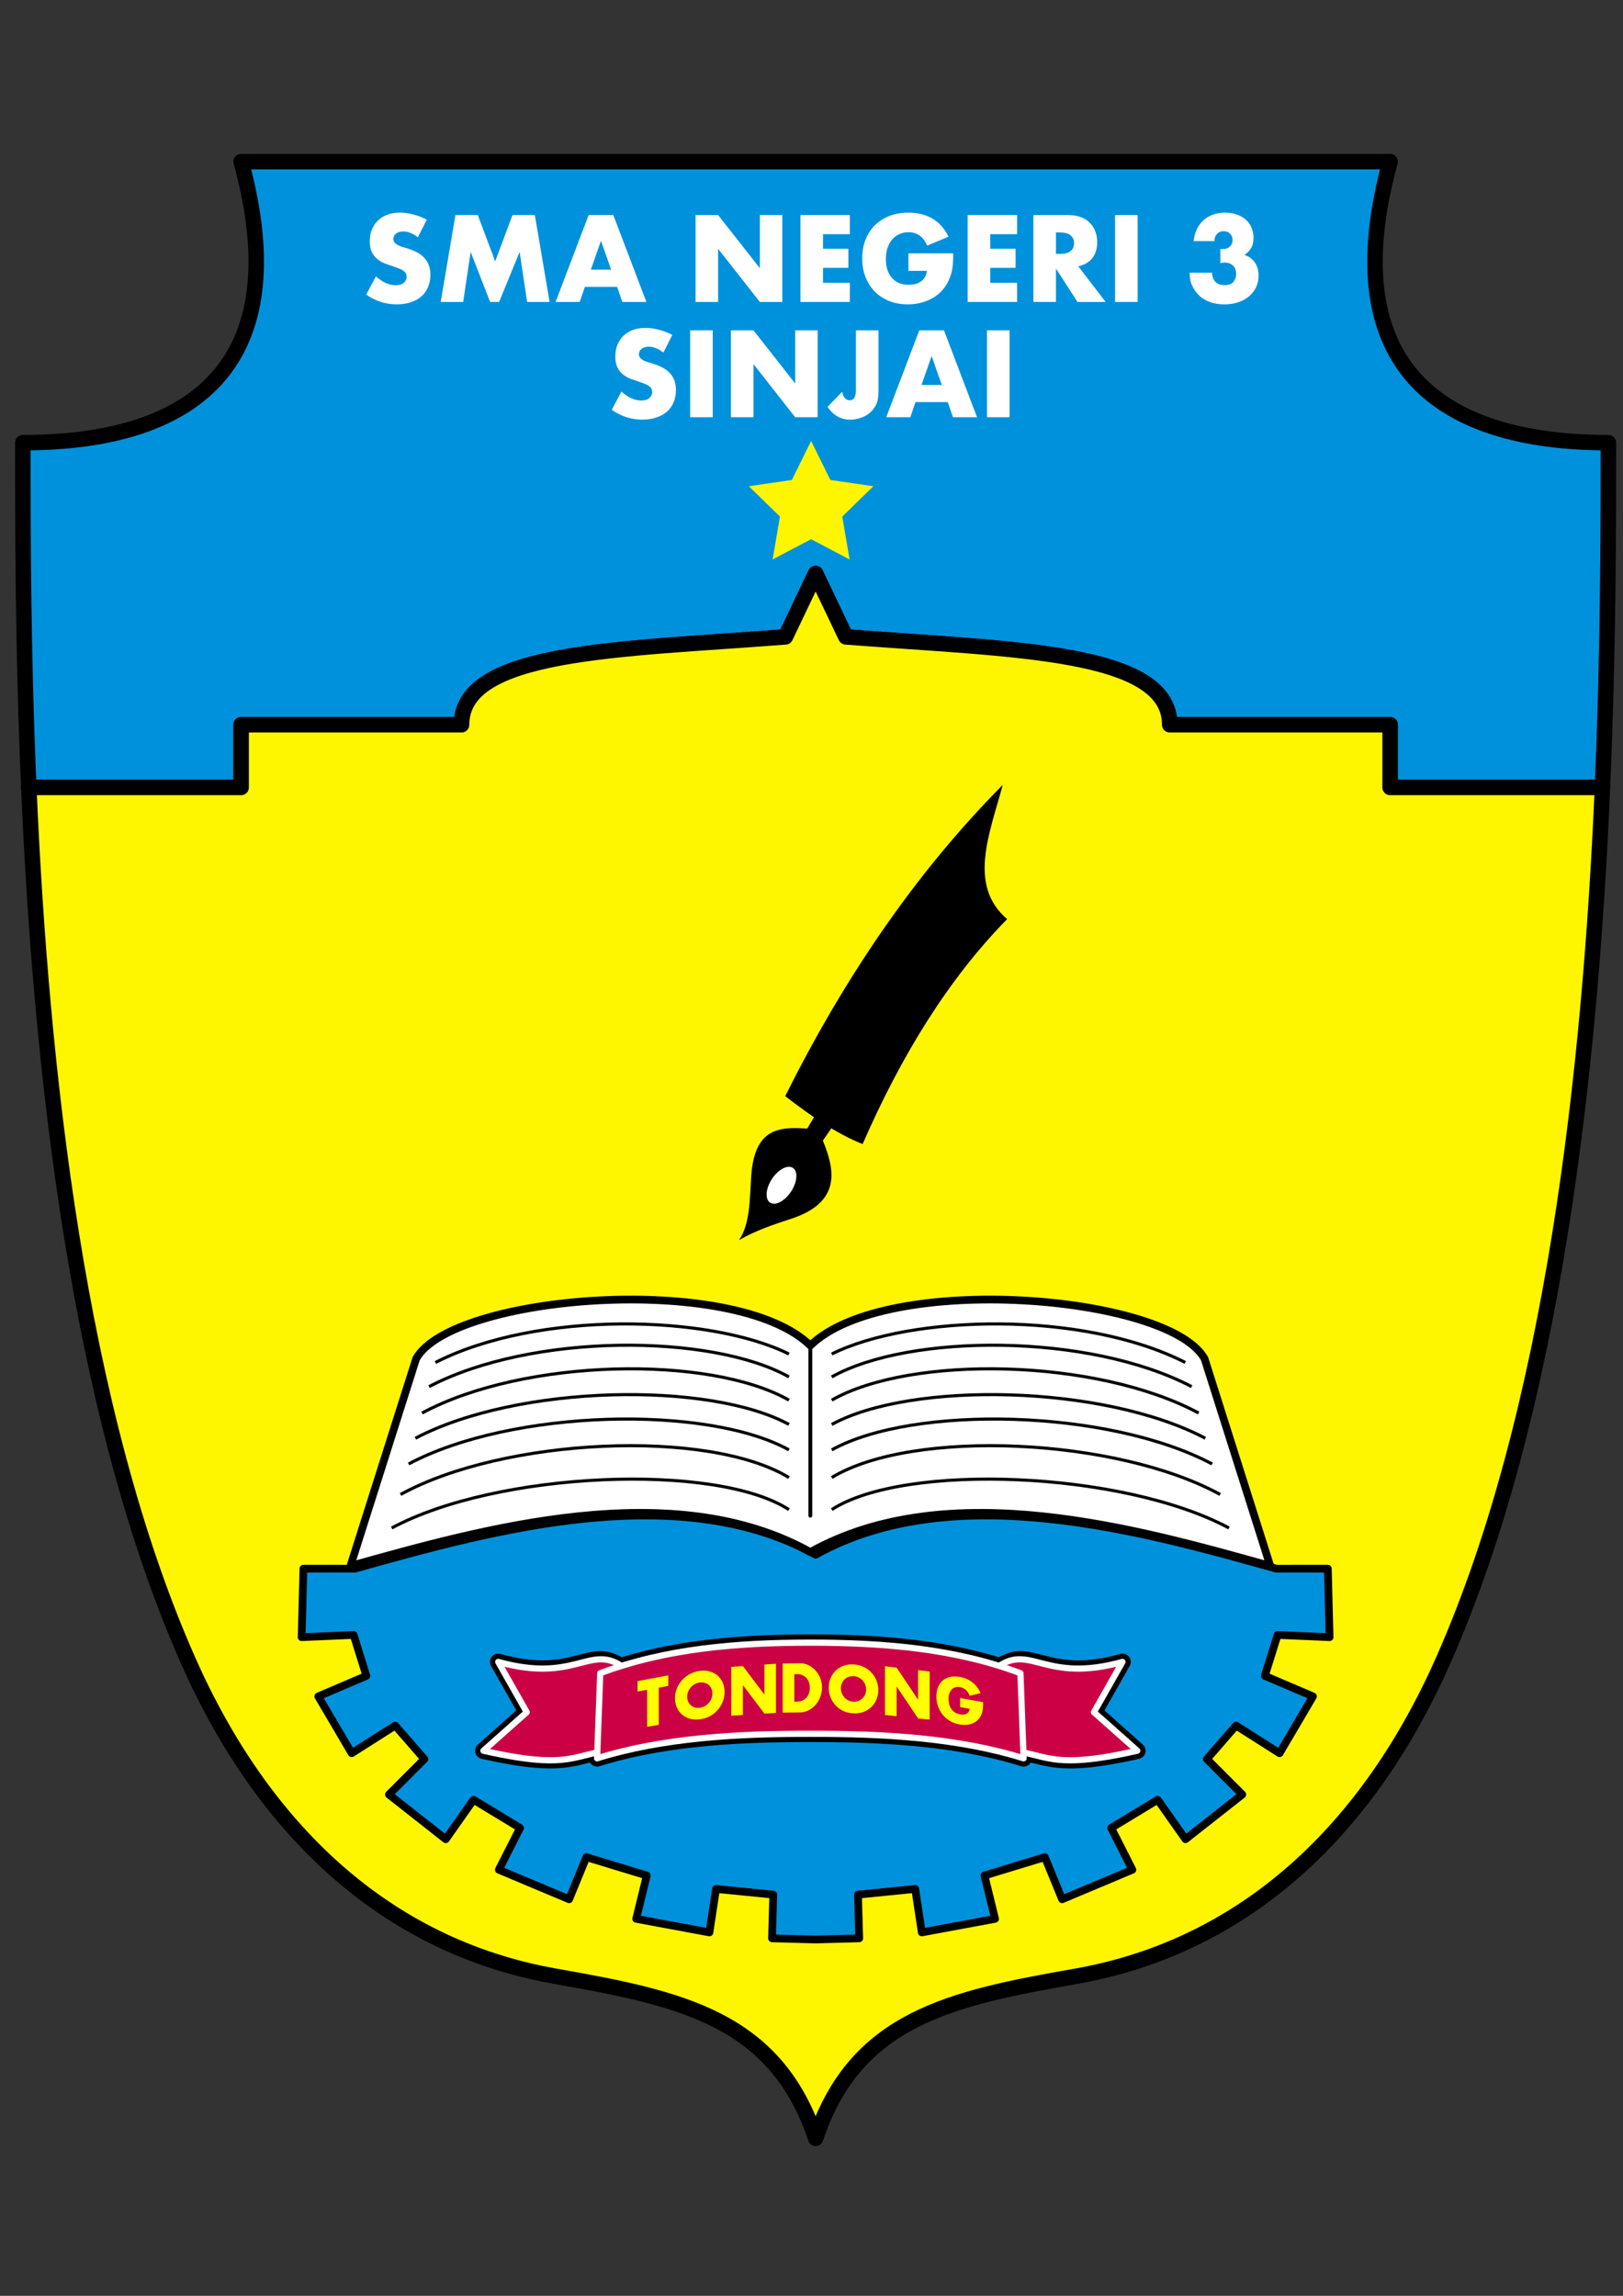 <?xml version="1.0" encoding="UTF-8" standalone="no"?>
<!-- Created with Inkscape (http://www.inkscape.org/) -->

<svg
   width="210mm"
   height="297mm"
   viewBox="0 0 210 297"
   version="1.1"
   id="svg1122"
   inkscape:version="1.1.2 (b8e25be8, 2022-02-05)"
   sodipodi:docname="logoVector-sman3sinjai-byYoshStd.svg"
   xmlns:inkscape="http://www.inkscape.org/namespaces/inkscape"
   xmlns:sodipodi="http://sodipodi.sourceforge.net/DTD/sodipodi-0.dtd"
   xmlns="http://www.w3.org/2000/svg"
   xmlns:svg="http://www.w3.org/2000/svg">
  <rect x="0" y="0" width="210" height="297" fill="#333333" stroke="none"/>
  <sodipodi:namedview
     id="namedview1124"
     pagecolor="#ffffff"
     bordercolor="#666666"
     borderopacity="1.0"
     inkscape:pageshadow="2"
     inkscape:pageopacity="0.0"
     inkscape:pagecheckerboard="0"
     inkscape:document-units="mm"
     showgrid="false"
     inkscape:zoom="0.57549102"
     inkscape:cx="89.488798"
     inkscape:cy="582.1116"
     inkscape:window-width="1920"
     inkscape:window-height="973"
     inkscape:window-x="0"
     inkscape:window-y="25"
     inkscape:window-maximized="1"
     inkscape:current-layer="layer1" />
  <defs
     id="defs1119" />
  <g
     inkscape:label="Layer 1"
     inkscape:groupmode="layer"
     id="layer1">
    <g
       id="g42432"
       inkscape:export-filename="/Users/riuss/Project/logoHD-sman3sinjai-byYoshStd.png"
       inkscape:export-xdpi="155.44353"
       inkscape:export-ydpi="155.44353"
       transform="matrix(1.174,0,0,1.174,-328.293,-20.308)"
       style="stroke-width:0.852">
      <g
         id="g14892"
         transform="translate(264.583)"
         style="fill:#fef600;fill-opacity:1;stroke:#000000;stroke-width:0.852">
        <path
           id="path17405"
           style="fill:#0091dc;fill-opacity:1;stroke:#000000;stroke-width:6.438;stroke-linecap:round;stroke-linejoin:round;stroke-miterlimit:4;stroke-dasharray:none;stroke-opacity:1;paint-order:markers fill stroke"
           d="m 1155.52,132.496 c 22.912,83.868 -19.077,116.855 -90.791,116.855 0,35.922 0.016,86.366 2.478,143.357 h 88.312 v -26.066 h 91.66 c 0,-0.97 0.065,-1.908 0.191,-2.818 0.126,-0.911 0.314,-1.793 0.562,-2.646 0.248,-0.854 0.557,-1.68 0.924,-2.479 0.367,-0.799 0.792,-1.57 1.274,-2.316 0.482,-0.746 1.019,-1.466 1.611,-2.162 0.593,-0.696 1.24,-1.366 1.939,-2.014 0.7,-0.647 1.453,-1.272 2.256,-1.873 0.803,-0.601 1.658,-1.179 2.561,-1.736 0.903,-0.558 1.855,-1.095 2.854,-1.611 0.999,-0.516 2.044,-1.012 3.135,-1.488 1.091,-0.477 2.227,-0.934 3.406,-1.373 1.179,-0.439 2.402,-0.861 3.666,-1.266 1.264,-0.404 2.568,-0.79 3.912,-1.162 1.345,-0.372 2.729,-0.727 4.15,-1.068 2.843,-0.682 5.837,-1.306 8.965,-1.879 3.128,-0.573 6.392,-1.096 9.775,-1.578 3.384,-0.482 6.888,-0.922 10.496,-1.33 3.609,-0.408 7.322,-0.783 11.125,-1.135 3.803,-0.352 7.696,-0.681 11.664,-0.994 7.936,-0.627 16.171,-1.193 24.584,-1.771 8.413,-0.579 17.005,-1.17 25.654,-1.842 l 12.56,-26.338 12.562,26.338 c 8.649,0.672 17.241,1.263 25.654,1.842 8.413,0.579 16.648,1.145 24.584,1.771 3.968,0.313 7.861,0.642 11.664,0.994 3.803,0.352 7.516,0.727 11.125,1.135 3.608,0.408 7.112,0.848 10.496,1.33 3.384,0.482 6.647,1.005 9.775,1.578 3.128,0.573 6.122,1.197 8.965,1.879 1.421,0.341 2.806,0.697 4.15,1.068 1.345,0.372 2.648,0.758 3.912,1.162 1.264,0.404 2.487,0.826 3.666,1.266 1.179,0.439 2.315,0.896 3.406,1.373 1.091,0.477 2.136,0.972 3.135,1.488 0.999,0.516 1.951,1.054 2.853,1.611 0.903,0.558 1.757,1.135 2.561,1.736 0.803,0.601 1.554,1.226 2.254,1.873 0.7,0.647 1.347,1.318 1.939,2.014 0.593,0.696 1.132,1.416 1.613,2.162 0.482,0.746 0.907,1.518 1.274,2.316 0.367,0.799 0.675,1.625 0.924,2.479 0.248,0.854 0.436,1.736 0.562,2.646 0.126,0.911 0.189,1.849 0.189,2.818 h 91.662 v 26.066 h 88.312 c 2.463,-56.992 2.479,-107.435 2.479,-143.357 -71.714,1e-5 -113.703,-32.987 -90.791,-116.855 h -238.928 z"
           transform="matrix(0.265,0,0,0.265,-264.583,0)" />
        <path
           id="path14890"
           style="fill:#fef600;fill-opacity:1;stroke:#000000;stroke-width:6.438;stroke-linecap:round;stroke-linejoin:round;stroke-miterlimit:4;stroke-dasharray:none;stroke-opacity:1;paint-order:markers fill stroke"
           d="m 1721.686,392.709 h -88.312 v -26.066 h -91.662 c 0,-0.97 -0.063,-1.908 -0.189,-2.818 -0.126,-0.911 -0.314,-1.793 -0.562,-2.646 -0.248,-0.854 -0.557,-1.68 -0.924,-2.479 -0.367,-0.799 -0.792,-1.57 -1.274,-2.316 -0.482,-0.746 -1.021,-1.466 -1.613,-2.162 -0.593,-0.696 -1.24,-1.366 -1.939,-2.014 -0.7,-0.647 -1.451,-1.272 -2.254,-1.873 -0.803,-0.601 -1.658,-1.179 -2.561,-1.736 -0.903,-0.558 -1.855,-1.095 -2.853,-1.611 -0.999,-0.516 -2.044,-1.012 -3.135,-1.488 -1.091,-0.477 -2.227,-0.934 -3.406,-1.373 -1.179,-0.439 -2.402,-0.861 -3.666,-1.266 -1.264,-0.404 -2.568,-0.79 -3.912,-1.162 -1.345,-0.372 -2.729,-0.727 -4.15,-1.068 -2.843,-0.682 -5.837,-1.306 -8.965,-1.879 -3.128,-0.573 -6.392,-1.096 -9.775,-1.578 -3.384,-0.482 -6.888,-0.922 -10.496,-1.33 -3.609,-0.408 -7.322,-0.783 -11.125,-1.135 -3.803,-0.352 -7.696,-0.681 -11.664,-0.994 -7.936,-0.627 -16.171,-1.193 -24.584,-1.771 -8.413,-0.579 -17.005,-1.17 -25.654,-1.842 l -12.562,-26.338 -12.56,26.338 c -8.649,0.672 -17.241,1.263 -25.654,1.842 -8.413,0.579 -16.648,1.145 -24.584,1.771 -3.968,0.313 -7.861,0.642 -11.664,0.994 -3.803,0.352 -7.516,0.727 -11.125,1.135 -3.608,0.408 -7.112,0.848 -10.496,1.33 -3.384,0.482 -6.647,1.005 -9.775,1.578 -3.128,0.573 -6.122,1.197 -8.965,1.879 -1.421,0.341 -2.806,0.697 -4.15,1.068 -1.345,0.372 -2.648,0.758 -3.912,1.162 -1.264,0.404 -2.487,0.826 -3.666,1.266 -1.179,0.439 -2.315,0.896 -3.406,1.373 -1.091,0.477 -2.136,0.972 -3.135,1.488 -0.999,0.516 -1.951,1.054 -2.854,1.611 -0.903,0.558 -1.757,1.135 -2.561,1.736 -0.803,0.601 -1.556,1.226 -2.256,1.873 -0.7,0.647 -1.347,1.318 -1.939,2.014 -0.593,0.696 -1.13,1.416 -1.611,2.162 -0.482,0.746 -0.907,1.518 -1.274,2.316 -0.367,0.799 -0.675,1.625 -0.924,2.479 -0.248,0.854 -0.436,1.736 -0.562,2.646 -0.126,0.911 -0.191,1.849 -0.191,2.818 h -91.66 v 26.066 h -88.312 c 5.006,115.826 20.167,258.836 66.193,362.932 30.787,69.629 81.641,118.906 152.877,131.428 51.855,9.115 91.507,17.418 108.168,67.334 16.661,-49.916 56.315,-58.219 108.17,-67.334 71.236,-12.521 122.088,-61.799 152.875,-131.428 46.026,-104.096 61.19,-247.106 66.195,-362.932 z"
           transform="matrix(0.265,0,0,0.265,-264.583,0)" />
      </g>
      <g
         aria-label="SMA NEGERI 3 SINJAI"
         id="text14872"
         style="font-weight:bold;font-size:12.7px;line-height:1;font-family:Futura;-inkscape-font-specification:'Futura Bold';text-align:center;text-anchor:middle;fill:#ffffff;stroke-width:0.225"
         transform="translate(-1.6232137e-5)">
        <path
           d="m 325.685,43.448 q -0.406,-0.33 -0.813,-0.483 -0.406,-0.165 -0.787,-0.165 -0.483,0 -0.787,0.229 -0.305,0.229 -0.305,0.597 0,0.254 0.152,0.419 0.152,0.165 0.394,0.292 0.254,0.114 0.559,0.203 0.318,0.089 0.622,0.191 1.219,0.406 1.778,1.092 0.572,0.673 0.572,1.765 0,0.737 -0.254,1.333 -0.241,0.597 -0.724,1.029 -0.47,0.419 -1.168,0.648 -0.686,0.241 -1.562,0.241 -1.816,0 -3.365,-1.079 l 1.067,-2.007 q 0.559,0.495 1.105,0.737 0.546,0.241 1.079,0.241 0.61,0 0.902,-0.279 0.305,-0.279 0.305,-0.635 0,-0.216 -0.076,-0.368 -0.076,-0.165 -0.254,-0.292 -0.178,-0.14 -0.47,-0.254 -0.279,-0.114 -0.686,-0.254 -0.483,-0.152 -0.953,-0.33 -0.457,-0.191 -0.826,-0.495 -0.356,-0.305 -0.584,-0.762 -0.216,-0.47 -0.216,-1.181 0,-0.711 0.229,-1.283 0.241,-0.584 0.66,-0.991 0.432,-0.419 1.041,-0.648 0.622,-0.229 1.384,-0.229 0.711,0 1.486,0.203 0.775,0.191 1.486,0.572 z"
           id="path42109"
           style="stroke-width:0.225" />
        <path
           d="m 328.206,50.573 1.626,-9.576 h 2.464 l 1.918,5.105 1.905,-5.105 h 2.464 l 1.626,9.576 h -2.477 l -0.826,-5.512 -2.261,5.512 h -0.991 l -2.146,-5.512 -0.826,5.512 z"
           id="path42111"
           style="stroke-width:0.225" />
        <path
           d="m 346.991,47.017 -1.118,-3.188 -1.118,3.188 z m 0.66,1.892 h -3.556 l -0.572,1.664 h -2.654 l 3.645,-9.576 h 2.718 l 3.645,9.576 h -2.654 z"
           id="path42113"
           style="stroke-width:0.225" />
        <path
           d="m 356.295,50.573 v -9.576 h 2.489 l 4.597,5.855 v -5.855 h 2.477 v 9.576 h -2.477 l -4.597,-5.855 v 5.855 z"
           id="path42115"
           style="stroke-width:0.225" />
        <path
           d="m 373.302,43.105 h -2.959 v 1.6 h 2.794 v 2.108 h -2.794 v 1.651 h 2.959 v 2.108 h -5.448 v -9.576 h 5.448 z"
           id="path42117"
           style="stroke-width:0.225" />
        <path
           d="m 379.758,45.213 h 4.94 q 0,0.762 -0.064,1.384 -0.064,0.622 -0.254,1.156 -0.267,0.749 -0.724,1.333 -0.457,0.572 -1.079,0.965 -0.61,0.381 -1.346,0.584 -0.737,0.203 -1.549,0.203 -1.118,0 -2.045,-0.368 -0.914,-0.368 -1.575,-1.029 -0.66,-0.673 -1.029,-1.6 -0.368,-0.94 -0.368,-2.07 0,-1.118 0.356,-2.045 0.368,-0.94 1.029,-1.6 0.673,-0.66 1.613,-1.029 0.94,-0.368 2.095,-0.368 1.499,0 2.629,0.648 1.13,0.648 1.791,2.007 l -2.362,0.978 q -0.33,-0.787 -0.864,-1.13 -0.521,-0.343 -1.194,-0.343 -0.559,0 -1.016,0.216 -0.457,0.203 -0.787,0.597 -0.318,0.381 -0.508,0.927 -0.178,0.546 -0.178,1.219 0,0.61 0.152,1.13 0.165,0.521 0.483,0.902 0.318,0.381 0.787,0.597 0.47,0.203 1.092,0.203 0.368,0 0.711,-0.076 0.343,-0.089 0.61,-0.267 0.279,-0.191 0.457,-0.483 0.178,-0.292 0.241,-0.711 h -2.045 z"
           id="path42119"
           style="stroke-width:0.225" />
        <path
           d="m 391.732,43.105 h -2.959 v 1.6 h 2.794 v 2.108 h -2.794 v 1.651 h 2.959 v 2.108 h -5.448 v -9.576 h 5.448 z"
           id="path42121"
           style="stroke-width:0.225" />
        <path
           d="m 396.016,45.277 h 0.47 q 0.737,0 1.13,-0.305 0.394,-0.305 0.394,-0.876 0,-0.572 -0.394,-0.876 -0.394,-0.305 -1.13,-0.305 h -0.47 z m 5.474,5.296 h -3.099 l -2.375,-3.683 v 3.683 h -2.489 v -9.576 h 3.873 q 0.8,0 1.397,0.241 0.597,0.229 0.978,0.635 0.394,0.406 0.584,0.94 0.203,0.533 0.203,1.143 0,1.092 -0.533,1.778 -0.521,0.673 -1.549,0.914 z"
           id="path42123"
           style="stroke-width:0.225" />
        <path
           d="m 405.02,40.997 v 9.576 h -2.489 v -9.576 z"
           id="path42125"
           style="stroke-width:0.225" />
        <path
           d="m 414.131,44.731 q 0.102,0.013 0.165,0.013 0.076,0 0.127,0 0.47,0 0.762,-0.279 0.292,-0.279 0.292,-0.724 0,-0.432 -0.279,-0.699 -0.267,-0.267 -0.699,-0.267 -0.457,0 -0.737,0.305 -0.279,0.305 -0.279,0.787 h -2.299 q 0.089,-0.749 0.368,-1.333 0.292,-0.584 0.737,-0.978 0.445,-0.406 1.041,-0.61 0.597,-0.216 1.321,-0.216 0.711,0 1.283,0.203 0.584,0.191 0.991,0.559 0.419,0.356 0.635,0.876 0.229,0.508 0.229,1.143 0,0.686 -0.267,1.13 -0.254,0.432 -0.737,0.749 0.737,0.229 1.143,0.826 0.419,0.584 0.419,1.448 0,0.711 -0.279,1.295 -0.279,0.584 -0.787,1.003 -0.495,0.419 -1.194,0.648 -0.686,0.229 -1.511,0.229 -1.105,0 -1.994,-0.432 -0.889,-0.432 -1.422,-1.372 -0.241,-0.419 -0.33,-0.838 -0.076,-0.419 -0.076,-0.851 h 2.464 q 0.025,0.673 0.394,1.029 0.368,0.343 0.991,0.343 0.66,0 0.965,-0.356 0.305,-0.356 0.305,-0.876 0,-0.622 -0.368,-0.94 -0.368,-0.318 -0.876,-0.318 -0.127,0 -0.241,0.025 -0.114,0.013 -0.254,0.038 z"
           id="path42127"
           style="stroke-width:0.225" />
        <path
           d="m 352.747,56.148 q -0.406,-0.33 -0.813,-0.483 -0.406,-0.165 -0.787,-0.165 -0.483,0 -0.787,0.229 -0.305,0.229 -0.305,0.597 0,0.254 0.152,0.419 0.152,0.165 0.394,0.292 0.254,0.114 0.559,0.203 0.318,0.089 0.622,0.191 1.219,0.406 1.778,1.092 0.572,0.673 0.572,1.765 0,0.737 -0.254,1.333 -0.241,0.597 -0.724,1.029 -0.47,0.419 -1.168,0.648 -0.686,0.241 -1.562,0.241 -1.816,0 -3.365,-1.079 l 1.067,-2.007 q 0.559,0.495 1.105,0.737 0.546,0.241 1.079,0.241 0.61,0 0.902,-0.279 0.305,-0.279 0.305,-0.635 0,-0.216 -0.076,-0.368 -0.076,-0.165 -0.254,-0.292 -0.178,-0.14 -0.47,-0.254 -0.279,-0.114 -0.686,-0.254 -0.483,-0.152 -0.953,-0.33 -0.457,-0.191 -0.826,-0.495 -0.356,-0.305 -0.584,-0.762 -0.216,-0.47 -0.216,-1.181 0,-0.711 0.229,-1.283 0.241,-0.584 0.66,-0.991 0.432,-0.419 1.041,-0.648 0.622,-0.229 1.384,-0.229 0.711,0 1.486,0.203 0.775,0.191 1.486,0.572 z"
           id="path42129"
           style="stroke-width:0.225" />
        <path
           d="m 358.189,53.697 v 9.576 h -2.489 v -9.576 z"
           id="path42131"
           style="stroke-width:0.225" />
        <path
           d="m 360.189,63.273 v -9.576 h 2.489 l 4.597,5.855 v -5.855 h 2.477 v 9.576 h -2.477 l -4.597,-5.855 v 5.855 z"
           id="path42133"
           style="stroke-width:0.225" />
        <path
           d="m 376.46,53.697 v 6.642 q 0,0.419 -0.051,0.775 -0.038,0.356 -0.14,0.61 -0.165,0.406 -0.457,0.749 -0.279,0.33 -0.66,0.572 -0.381,0.229 -0.851,0.356 -0.457,0.14 -0.965,0.14 -1.537,0 -2.502,-1.41 l 1.626,-1.664 q 0.064,0.432 0.279,0.686 0.216,0.254 0.533,0.254 0.699,0 0.699,-1.105 v -6.604 z"
           id="path42135"
           style="stroke-width:0.225" />
        <path
           d="m 383.433,59.717 -1.118,-3.188 -1.118,3.188 z m 0.66,1.892 h -3.556 l -0.572,1.664 h -2.654 l 3.645,-9.576 h 2.718 l 3.645,9.576 h -2.654 z"
           id="path42137"
           style="stroke-width:0.225" />
        <path
           d="m 390.906,53.697 v 9.576 h -2.489 v -9.576 z"
           id="path42139"
           style="stroke-width:0.225" />
      </g>
      <path
         id="path36726"
         style="fill:#fef600;stroke-width:9.907;stroke-linecap:round;stroke-linejoin:round;stroke-opacity:0.974;paint-order:markers fill stroke"
         inkscape:transform-center-y="-0.69030648"
         transform="matrix(0.103,0,0,0.103,275.126,2.743)"
         d="m 911.697,613.079 20.596,41.731 46.053,6.692 -33.325,32.483 7.867,45.867 -41.191,-21.656 -41.191,21.656 7.867,-45.867 -33.325,-32.483 46.053,-6.692 z" />
      <g
         id="g39382"
         transform="translate(264.583)"
         style="stroke-width:0.852">
        <path
           style="fill:#000000;stroke:none;stroke-width:0.225px;stroke-linecap:butt;stroke-linejoin:miter;stroke-opacity:1"
           d="m 125.568,103.786 c -1.447,5.384 -3.877,11.066 0.488,14.792 -6.447,6.557 -11.649,14.982 -15.93,24.788 -2.845,-1.127 -5.689,-3.079 -8.534,-5.283 6.374,-12.747 14.137,-24.365 23.976,-34.297 z"
           id="path39376"
           sodipodi:nodetypes="ccccc" />
        <path
           style="fill:#000000;stroke:none;stroke-width:0.225px;stroke-linecap:butt;stroke-linejoin:miter;stroke-opacity:1"
           d="m 104.794,140.367 -0.775,1.294 c -3.212,-0.23 -5.834,0.009 -6.178,5.316 -0.162,2.507 -0.123,5.242 -1.351,6.982 1.822,-1.064 3.843,-1.734 5.747,-2.356 5.716,-1.868 4.74,-5.59 3.506,-8.62 l 0.935,-1.349 z"
           id="path39378"
           sodipodi:nodetypes="ccscsccc" />
        <ellipse
           style="fill:#ffffff;fill-opacity:1;stroke:none;stroke-width:1.023;stroke-linecap:round;stroke-linejoin:round;stroke-miterlimit:4;stroke-dasharray:none;stroke-opacity:0.974;paint-order:markers fill stroke"
           id="ellipse39380"
           cx="-81.267"
           cy="164.395"
           rx="2.286"
           ry="1.265"
           transform="matrix(0.529,-0.849,0.877,0.48,0,0)" />
      </g>
      <g
         id="g41149"
         style="stroke-width:0.852">
        <path
           id="path16677"
           style="fill:#0091dc;fill-opacity:1;stroke:#000000;stroke-width:3.219;stroke-linecap:round;stroke-linejoin:round;stroke-miterlimit:4;stroke-dasharray:none;stroke-opacity:1"
           d="m 1323.031,695.447 c -42.041,0.107 -85.8,12.504 -120.16,22.115 l -21.455,-0.002 -0.731,28.492 21.615,-0.938 5.305,17.016 -20.01,8.545 13.9,23.629 18.096,-11.5 12.127,13.938 -14.723,14.738 23.619,18.582 11.555,-16.398 19.354,11.717 -8.82,17.373 29.219,12.275 7.195,-17.508 25.109,7.639 -4.406,18.01 30.465,5.648 2.746,-18.076 23.799,2.359 -0.516,18.172 18.131,0.492 18.133,-0.492 -0.516,-18.172 23.799,-2.359 2.746,18.076 30.463,-5.648 -4.404,-18.01 25.107,-7.639 7.197,17.508 29.217,-12.275 -8.82,-17.373 19.355,-11.717 11.555,16.398 23.619,-18.582 -14.723,-14.738 12.125,-13.938 18.098,11.5 13.9,-23.629 -20.012,-8.545 5.307,-17.016 21.613,0.938 -0.729,-28.492 -21.455,0.002 c -54.977,-15.379 -134.018,-37.887 -191.576,-5.779 -21.584,-12.04 -46.19,-16.4 -71.414,-16.336 z"
           transform="scale(0.265)" />
        <g
           id="g36561"
           style="stroke-width:0.852">
          <path
             style="fill:#ffffff;stroke:#000000;stroke-width:0.852;stroke-linecap:round;stroke-linejoin:round;stroke-miterlimit:4;stroke-dasharray:none;stroke-opacity:1;paint-order:markers fill stroke"
             d="m 318.259,189.855 7.241,-22.838 c 3.951,-7.051 35.092,-9.592 43.447,-1.449 8.355,-8.143 39.496,-5.603 43.447,1.449 l 7.241,22.838 c -14.546,-4.069 -35.459,-10.024 -50.688,-1.529 -15.229,-8.495 -36.142,-2.54 -50.688,1.529 z"
             id="path15058-4"
             sodipodi:nodetypes="ccccccc" />
          <g
             id="g17094"
             style="stroke-width:0.341;stroke-miterlimit:4;stroke-dasharray:none;paint-order:markers fill stroke">
            <g
               id="g14940"
               transform="matrix(-1,0,0,1,473.311,0)"
               style="stroke-width:0.341;stroke-miterlimit:4;stroke-dasharray:none;paint-order:markers fill stroke">
              <path
                 style="fill:none;stroke:#000000;stroke-width:0.341;stroke-linecap:butt;stroke-linejoin:miter;stroke-miterlimit:4;stroke-dasharray:none;stroke-opacity:1;paint-order:markers fill stroke"
                 d="m 106.72,166.501 c 8.747,-4.342 27.694,-4.811 38.967,0.932"
                 id="path14926"
                 sodipodi:nodetypes="cc" />
              <path
                 style="fill:none;stroke:#000000;stroke-width:0.341;stroke-linecap:butt;stroke-linejoin:miter;stroke-miterlimit:4;stroke-dasharray:none;stroke-opacity:1;paint-order:markers fill stroke"
                 d="m 106.72,169.025 c 8.47,-4.759 28.251,-4.893 39.671,1.07"
                 id="path14928"
                 sodipodi:nodetypes="cc" />
              <path
                 style="fill:none;stroke:#000000;stroke-width:0.341;stroke-linecap:butt;stroke-linejoin:miter;stroke-miterlimit:4;stroke-dasharray:none;stroke-opacity:1;paint-order:markers fill stroke"
                 d="m 106.72,171.583 c 8.747,-4.984 29.166,-4.629 40.439,1.421"
                 id="path14930"
                 sodipodi:nodetypes="cc" />
              <path
                 style="fill:none;stroke:#000000;stroke-width:0.341;stroke-linecap:butt;stroke-linejoin:miter;stroke-miterlimit:4;stroke-dasharray:none;stroke-opacity:1;paint-order:markers fill stroke"
                 d="m 106.72,174.263 c 8.747,-4.781 29.9,-4.412 41.173,1.52"
                 id="path14932"
                 sodipodi:nodetypes="cc" />
              <path
                 style="fill:none;stroke:#000000;stroke-width:0.341;stroke-linecap:butt;stroke-linejoin:miter;stroke-miterlimit:4;stroke-dasharray:none;stroke-opacity:1;paint-order:markers fill stroke"
                 d="m 106.72,177.067 c 9.008,-4.996 30.563,-4.497 41.922,1.55"
                 id="path14934"
                 sodipodi:nodetypes="cc" />
              <path
                 style="fill:none;stroke:#000000;stroke-width:0.341;stroke-linecap:butt;stroke-linejoin:miter;stroke-miterlimit:4;stroke-dasharray:none;stroke-opacity:1;paint-order:markers fill stroke"
                 d="m 106.72,180.114 c 8.931,-5.428 31.427,-4.381 42.81,1.866"
                 id="path14936"
                 sodipodi:nodetypes="cc" />
              <path
                 style="fill:none;stroke:#000000;stroke-width:0.341;stroke-linecap:butt;stroke-linejoin:miter;stroke-miterlimit:4;stroke-dasharray:none;stroke-opacity:1;paint-order:markers fill stroke"
                 d="m 106.72,183.65 c 7.997,-5.207 32.109,-4.248 43.786,2.024"
                 id="path14938"
                 sodipodi:nodetypes="cc" />
            </g>
            <g
               id="g15814"
               transform="matrix(-1,0,0,1,737.894,-1.6e-4)"
               style="stroke-width:0.341;stroke-miterlimit:4;stroke-dasharray:none;paint-order:markers fill stroke">
              <g
                 id="g15810"
                 transform="matrix(-1,0,0,1,473.311,0)"
                 style="stroke-width:0.341;stroke-miterlimit:4;stroke-dasharray:none;paint-order:markers fill stroke">
                <path
                   style="fill:none;stroke:#000000;stroke-width:0.341;stroke-linecap:butt;stroke-linejoin:miter;stroke-miterlimit:4;stroke-dasharray:none;stroke-opacity:1;paint-order:markers fill stroke"
                   d="m 106.72,166.501 c 8.747,-4.342 27.694,-4.811 38.967,0.932"
                   id="path15796"
                   sodipodi:nodetypes="cc" />
                <path
                   style="fill:none;stroke:#000000;stroke-width:0.341;stroke-linecap:butt;stroke-linejoin:miter;stroke-miterlimit:4;stroke-dasharray:none;stroke-opacity:1;paint-order:markers fill stroke"
                   d="m 106.72,169.025 c 8.47,-4.759 28.251,-4.893 39.671,1.07"
                   id="path15798"
                   sodipodi:nodetypes="cc" />
                <path
                   style="fill:none;stroke:#000000;stroke-width:0.341;stroke-linecap:butt;stroke-linejoin:miter;stroke-miterlimit:4;stroke-dasharray:none;stroke-opacity:1;paint-order:markers fill stroke"
                   d="m 106.72,171.583 c 8.747,-4.984 29.166,-4.629 40.439,1.421"
                   id="path15800"
                   sodipodi:nodetypes="cc" />
                <path
                   style="fill:none;stroke:#000000;stroke-width:0.341;stroke-linecap:butt;stroke-linejoin:miter;stroke-miterlimit:4;stroke-dasharray:none;stroke-opacity:1;paint-order:markers fill stroke"
                   d="m 106.72,174.263 c 8.747,-4.781 29.9,-4.412 41.173,1.52"
                   id="path15802"
                   sodipodi:nodetypes="cc" />
                <path
                   style="fill:none;stroke:#000000;stroke-width:0.341;stroke-linecap:butt;stroke-linejoin:miter;stroke-miterlimit:4;stroke-dasharray:none;stroke-opacity:1;paint-order:markers fill stroke"
                   d="m 106.72,177.067 c 9.008,-4.996 30.563,-4.497 41.922,1.55"
                   id="path15804"
                   sodipodi:nodetypes="cc" />
                <path
                   style="fill:none;stroke:#000000;stroke-width:0.341;stroke-linecap:butt;stroke-linejoin:miter;stroke-miterlimit:4;stroke-dasharray:none;stroke-opacity:1;paint-order:markers fill stroke"
                   d="m 106.72,180.114 c 8.931,-5.428 31.427,-4.381 42.81,1.866"
                   id="path15806"
                   sodipodi:nodetypes="cc" />
                <path
                   style="fill:none;stroke:#000000;stroke-width:0.341;stroke-linecap:butt;stroke-linejoin:miter;stroke-miterlimit:4;stroke-dasharray:none;stroke-opacity:1;paint-order:markers fill stroke"
                   d="m 106.72,183.65 c 7.997,-5.207 32.109,-4.248 43.786,2.024"
                   id="path15808"
                   sodipodi:nodetypes="cc" />
              </g>
            </g>
          </g>
          <path
             style="fill:none;stroke:#000000;stroke-width:0.426;stroke-linecap:round;stroke-linejoin:round;stroke-miterlimit:4;stroke-dasharray:none;stroke-opacity:1;paint-order:markers fill stroke"
             d="m 368.947,165.945 -3e-5,18.371"
             id="path35696" />
        </g>
        <g
           id="g41115"
           style="stroke-width:0.852">
          <g
             id="g36503"
             style="stroke-width:0.852">
            <path
               style="color:#000000;fill:#000000;stroke:#000000;stroke-width:1.022;stroke-linecap:round;stroke-linejoin:round;stroke-miterlimit:4;stroke-dasharray:none;paint-order:markers fill stroke"
               d="m 368.948,197.907 c -7.251,0 -14.273,0.525 -20.844,2.561 -0.836,-0.5 -1.637,-0.756 -2.408,-0.725 -0.849,0.035 -1.669,0.286 -2.611,0.521 -1.885,0.472 -4.287,0.936 -8.43,-0.223 a 0.4,0.4 0 0 0 -0.455,0.584 l 2.984,5.26 -4.535,4.031 a 0.4,0.4 0 0 0 0.176,0.688 c 7.849,1.778 9.629,0.888 12.225,0.295 l -0.006,0.139 a 0.4,0.4 0 0 0 0.518,0.396 c 7.243,-2.259 15.461,-2.699 23.385,-2.682 a 0.4,0.4 0 0 0 0.002,0 c 7.924,-0.017 16.142,0.422 23.385,2.682 a 0.4,0.4 0 0 0 0.52,-0.396 l -0.006,-0.139 c 2.596,0.593 4.374,1.483 12.223,-0.295 a 0.4,0.4 0 0 0 0.178,-0.688 l -4.535,-4.031 2.984,-5.26 a 0.4,0.4 0 0 0 -0.457,-0.584 c -4.143,1.159 -6.545,0.695 -8.43,0.223 -0.943,-0.236 -1.76,-0.486 -2.609,-0.521 -0.771,-0.032 -1.572,0.225 -2.408,0.725 -6.572,-2.036 -13.592,-2.561 -20.844,-2.561 z m 0,0.801 c 7.249,0 14.222,0.525 20.703,2.549 a 0.4,0.4 0 0 0 0.344,-0.057 l -0.002,0.004 c 0.006,-0.004 0.01,-0.002 0.016,-0.006 0.807,-0.538 1.455,-0.683 2.158,-0.654 0.709,0.029 1.487,0.255 2.449,0.496 1.769,0.443 4.29,0.753 7.984,-0.107 l -2.744,4.84 a 0.4,0.4 0 0 0 0.082,0.496 l 4.162,3.699 c -7.388,1.576 -8.689,0.636 -11.594,0.053 a 0.4,0.4 0 0 0 -0.479,0.406 l 0.004,0.111 c -7.245,-2.161 -15.319,-2.603 -23.084,-2.586 h -0.002 c -7.765,-0.017 -15.839,0.425 -23.084,2.586 l 0.004,-0.111 a 0.4,0.4 0 0 0 -0.479,-0.406 c -2.905,0.584 -4.206,1.525 -11.594,-0.051 l 4.164,-3.701 a 0.4,0.4 0 0 0 0.082,-0.496 l -2.746,-4.84 c 3.695,0.861 6.217,0.55 7.986,0.107 0.962,-0.241 1.741,-0.467 2.449,-0.496 0.709,-0.029 1.357,0.112 2.172,0.66 l -0.002,-0.004 a 0.4,0.4 0 0 0 0.344,0.057 c 6.481,-2.024 13.456,-2.549 20.705,-2.549 z"
               id="path36137" />
            <g
               id="g14886"
               transform="translate(264.583)"
               style="fill:#cc0045;fill-opacity:1;stroke:#ffffff;stroke-width:0.681;stroke-linecap:round;stroke-linejoin:round;stroke-miterlimit:4;stroke-dasharray:none">
              <g
                 id="g14884"
                 transform="matrix(-1,0,0,1,198.87,-1.609)"
                 style="fill:#cc0045;fill-opacity:1;stroke:#ffffff;stroke-width:0.681;stroke-linecap:round;stroke-linejoin:round;stroke-miterlimit:4;stroke-dasharray:none">
                <path
                   style="fill:#cc0045;fill-opacity:1;stroke:#ffffff;stroke-width:0.681;stroke-linecap:round;stroke-linejoin:round;stroke-miterlimit:4;stroke-dasharray:none;stroke-opacity:1"
                   d="m 115.329,202.482 c 3.495,-2.35 5.158,1.91 13.577,-0.445 l -3.144,5.543 4.777,4.245 c -9.907,2.245 -9.841,0.251 -14.54,-0.069 z"
                   id="path14882"
                   sodipodi:nodetypes="cccccc" />
              </g>
              <g
                 id="g14878"
                 transform="translate(9.858,-1.609)"
                 style="fill:#cc0045;fill-opacity:1;stroke:#ffffff;stroke-width:0.681;stroke-linecap:round;stroke-linejoin:round;stroke-miterlimit:4;stroke-dasharray:none">
                <path
                   style="fill:#cc0045;fill-opacity:1;stroke:#ffffff;stroke-width:0.681;stroke-linecap:round;stroke-linejoin:round;stroke-miterlimit:4;stroke-dasharray:none;stroke-opacity:1"
                   d="m 115.329,202.482 c 3.495,-2.35 5.158,1.91 13.577,-0.445 l -3.144,5.543 4.777,4.245 c -9.907,2.245 -9.841,0.251 -14.54,-0.069 z"
                   id="path14876"
                   sodipodi:nodetypes="cccccc" />
                <path
                   style="fill:#cc0045;fill-opacity:1;stroke:#ffffff;stroke-width:0.681;stroke-linecap:round;stroke-linejoin:round;stroke-miterlimit:4;stroke-dasharray:none;stroke-opacity:1"
                   d="m 118.011,212.662 -0.349,-9.378 c -7.193,-2.711 -15.016,-3.368 -23.156,-3.368 -8.14,0 -15.963,0.657 -23.156,3.368 l -0.349,9.378 c 7.311,-2.28 15.566,-2.718 23.505,-2.701 7.939,-0.017 16.194,0.421 23.505,2.701 z"
                   id="path14874"
                   sodipodi:nodetypes="ccccccc" />
              </g>
            </g>
          </g>
          <path
             id="path91753-4"
             style="font-weight:bold;font-size:6.35px;line-height:1;font-family:Futura;-inkscape-font-specification:'Futura Bold';text-align:center;text-anchor:middle;fill:#ffff00;fill-opacity:1;stroke-width:0.225"
             d="m 367.801,200.58 -1.903,0.022 v 5.415 l 1.903,-0.022 c 0.341,-0.004 0.658,-0.083 0.951,-0.234 0.298,-0.152 0.555,-0.354 0.774,-0.605 0.224,-0.251 0.396,-0.541 0.518,-0.868 0.128,-0.332 0.191,-0.675 0.191,-1.029 0,-0.36 -0.063,-0.7 -0.191,-1.025 -0.127,-0.329 -0.302,-0.614 -0.524,-0.855 -0.218,-0.246 -0.477,-0.443 -0.774,-0.588 -0.294,-0.145 -0.608,-0.215 -0.945,-0.211 z m -2.642,0.052 -1.276,0.089 v 3.305 l -2.369,-3.139 -1.282,0.09 v 5.383 l 1.282,-0.083 v -3.296 l 2.369,3.145 1.276,-0.081 z m 8.393,0.068 c -0.344,-0.002 -0.662,0.051 -0.956,0.159 -0.332,0.118 -0.617,0.295 -0.857,0.527 -0.24,0.233 -0.428,0.511 -0.563,0.835 -0.135,0.319 -0.203,0.67 -0.203,1.05 0,0.381 0.068,0.74 0.203,1.077 0.135,0.333 0.323,0.626 0.563,0.882 0.24,0.256 0.525,0.46 0.857,0.615 0.336,0.151 0.705,0.235 1.105,0.252 0.397,0.018 0.764,-0.034 1.099,-0.153 0.336,-0.126 0.623,-0.304 0.863,-0.537 0.244,-0.232 0.434,-0.507 0.569,-0.825 0.136,-0.321 0.203,-0.672 0.203,-1.05 0,-0.378 -0.067,-0.733 -0.203,-1.063 -0.135,-0.336 -0.325,-0.63 -0.569,-0.886 -0.24,-0.256 -0.527,-0.46 -0.863,-0.612 -0.336,-0.157 -0.703,-0.245 -1.099,-0.266 -0.05,-0.002 -0.1,-0.004 -0.149,-0.004 z m 3.622,0.208 v 5.367 l 1.283,0.135 v -3.271 l 2.368,3.52 1.277,0.134 v -5.302 l -1.277,-0.151 v 3.253 l -2.368,-3.533 z m -19.982,0.482 c -0.14,-7.2e-4 -0.285,0.009 -0.434,0.029 -0.401,0.054 -0.77,0.173 -1.106,0.356 -0.332,0.178 -0.617,0.403 -0.857,0.675 -0.239,0.272 -0.427,0.579 -0.562,0.92 -0.135,0.337 -0.203,0.692 -0.203,1.064 0,0.373 0.068,0.713 0.203,1.02 0.135,0.303 0.323,0.559 0.562,0.769 0.24,0.211 0.525,0.366 0.857,0.464 0.336,0.094 0.705,0.117 1.106,0.068 0.398,-0.047 0.764,-0.159 1.099,-0.333 0.336,-0.18 0.624,-0.406 0.864,-0.677 0.244,-0.273 0.434,-0.58 0.569,-0.921 0.135,-0.345 0.203,-0.708 0.203,-1.086 0,-0.378 -0.068,-0.72 -0.203,-1.027 -0.135,-0.31 -0.324,-0.571 -0.569,-0.782 -0.24,-0.21 -0.528,-0.361 -0.864,-0.45 -0.21,-0.059 -0.432,-0.089 -0.666,-0.09 z m 10.287,0.387 c 0.218,-0.003 0.415,0.033 0.59,0.108 0.175,0.075 0.321,0.178 0.439,0.311 0.123,0.133 0.216,0.292 0.282,0.478 0.066,0.185 0.099,0.386 0.099,0.602 0,0.22 -0.033,0.425 -0.099,0.612 -0.061,0.182 -0.152,0.342 -0.275,0.477 -0.118,0.136 -0.265,0.243 -0.44,0.321 -0.175,0.079 -0.374,0.12 -0.596,0.123 l -0.296,0.003 v -3.031 z m -14.187,0.132 -3.389,0.639 v 1.147 l 1.054,-0.194 v 4.08 l 1.282,-0.215 v -4.101 l 1.054,-0.193 z m 20.339,0.082 c 0.023,3e-5 0.046,4.4e-4 0.07,0.002 0.188,0.009 0.365,0.053 0.53,0.134 0.171,0.076 0.318,0.181 0.445,0.314 0.131,0.133 0.234,0.286 0.308,0.462 0.074,0.175 0.111,0.364 0.111,0.567 0,0.203 -0.037,0.388 -0.111,0.555 -0.074,0.168 -0.177,0.312 -0.308,0.433 -0.127,0.121 -0.274,0.213 -0.445,0.277 -0.165,0.06 -0.342,0.085 -0.53,0.077 -0.188,-0.008 -0.366,-0.051 -0.537,-0.126 -0.165,-0.08 -0.311,-0.187 -0.438,-0.319 -0.127,-0.132 -0.227,-0.286 -0.301,-0.461 -0.074,-0.175 -0.111,-0.365 -0.111,-0.569 0,-0.203 0.037,-0.39 0.111,-0.557 0.074,-0.169 0.174,-0.313 0.301,-0.433 0.127,-0.121 0.273,-0.21 0.438,-0.27 0.15,-0.056 0.305,-0.083 0.467,-0.083 z m 11.185,0.04 c -0.154,0.003 -0.302,0.019 -0.442,0.049 -0.32,0.069 -0.596,0.198 -0.825,0.385 -0.226,0.189 -0.401,0.436 -0.528,0.741 -0.122,0.301 -0.182,0.647 -0.182,1.037 0,0.395 0.064,0.767 0.19,1.116 0.127,0.345 0.303,0.654 0.529,0.926 0.228,0.269 0.498,0.492 0.812,0.672 0.318,0.181 0.67,0.304 1.054,0.368 0.279,0.046 0.545,0.056 0.798,0.028 0.252,-0.028 0.483,-0.089 0.692,-0.185 0.212,-0.1 0.397,-0.235 0.553,-0.405 0.156,-0.174 0.278,-0.381 0.368,-0.623 0.064,-0.171 0.107,-0.362 0.127,-0.572 0.021,-0.21 0.03,-0.445 0.029,-0.707 l -2.537,-0.448 0.003,1.002 1.05,0.183 c -0.021,0.141 -0.062,0.256 -0.122,0.346 -0.06,0.091 -0.138,0.16 -0.234,0.209 -0.091,0.046 -0.196,0.074 -0.313,0.085 -0.117,0.007 -0.239,-10e-4 -0.366,-0.023 -0.213,-0.036 -0.401,-0.103 -0.562,-0.201 -0.162,-0.103 -0.296,-0.23 -0.406,-0.38 -0.109,-0.151 -0.193,-0.322 -0.25,-0.512 -0.052,-0.191 -0.078,-0.391 -0.079,-0.603 0,-0.234 0.03,-0.44 0.091,-0.619 0.065,-0.178 0.151,-0.324 0.259,-0.436 0.112,-0.116 0.247,-0.196 0.403,-0.238 0.157,-0.046 0.33,-0.052 0.52,-0.018 0.231,0.041 0.435,0.137 0.613,0.289 0.182,0.15 0.332,0.372 0.445,0.663 l 1.21,-0.287 c -0.229,-0.507 -0.537,-0.908 -0.923,-1.202 -0.387,-0.295 -0.837,-0.489 -1.348,-0.583 -0.222,-0.041 -0.432,-0.06 -0.63,-0.057 z m -27.851,0.651 c 0.112,0.002 0.22,0.018 0.324,0.05 0.17,0.045 0.318,0.123 0.445,0.231 0.131,0.109 0.233,0.243 0.307,0.405 0.074,0.161 0.111,0.342 0.111,0.544 0,0.202 -0.037,0.393 -0.111,0.572 -0.074,0.18 -0.176,0.341 -0.307,0.482 -0.127,0.141 -0.275,0.259 -0.445,0.351 -0.166,0.088 -0.343,0.142 -0.53,0.166 -0.188,0.023 -0.366,0.011 -0.536,-0.034 -0.166,-0.051 -0.313,-0.131 -0.439,-0.24 -0.127,-0.109 -0.227,-0.244 -0.301,-0.404 -0.074,-0.16 -0.111,-0.34 -0.111,-0.54 0,-0.201 0.037,-0.39 0.111,-0.569 0.074,-0.179 0.174,-0.339 0.301,-0.48 0.127,-0.141 0.273,-0.256 0.439,-0.345 0.17,-0.093 0.348,-0.153 0.536,-0.177 0.07,-0.009 0.139,-0.013 0.207,-0.012 z" />
        </g>
      </g>
    </g>
  </g>
</svg>
